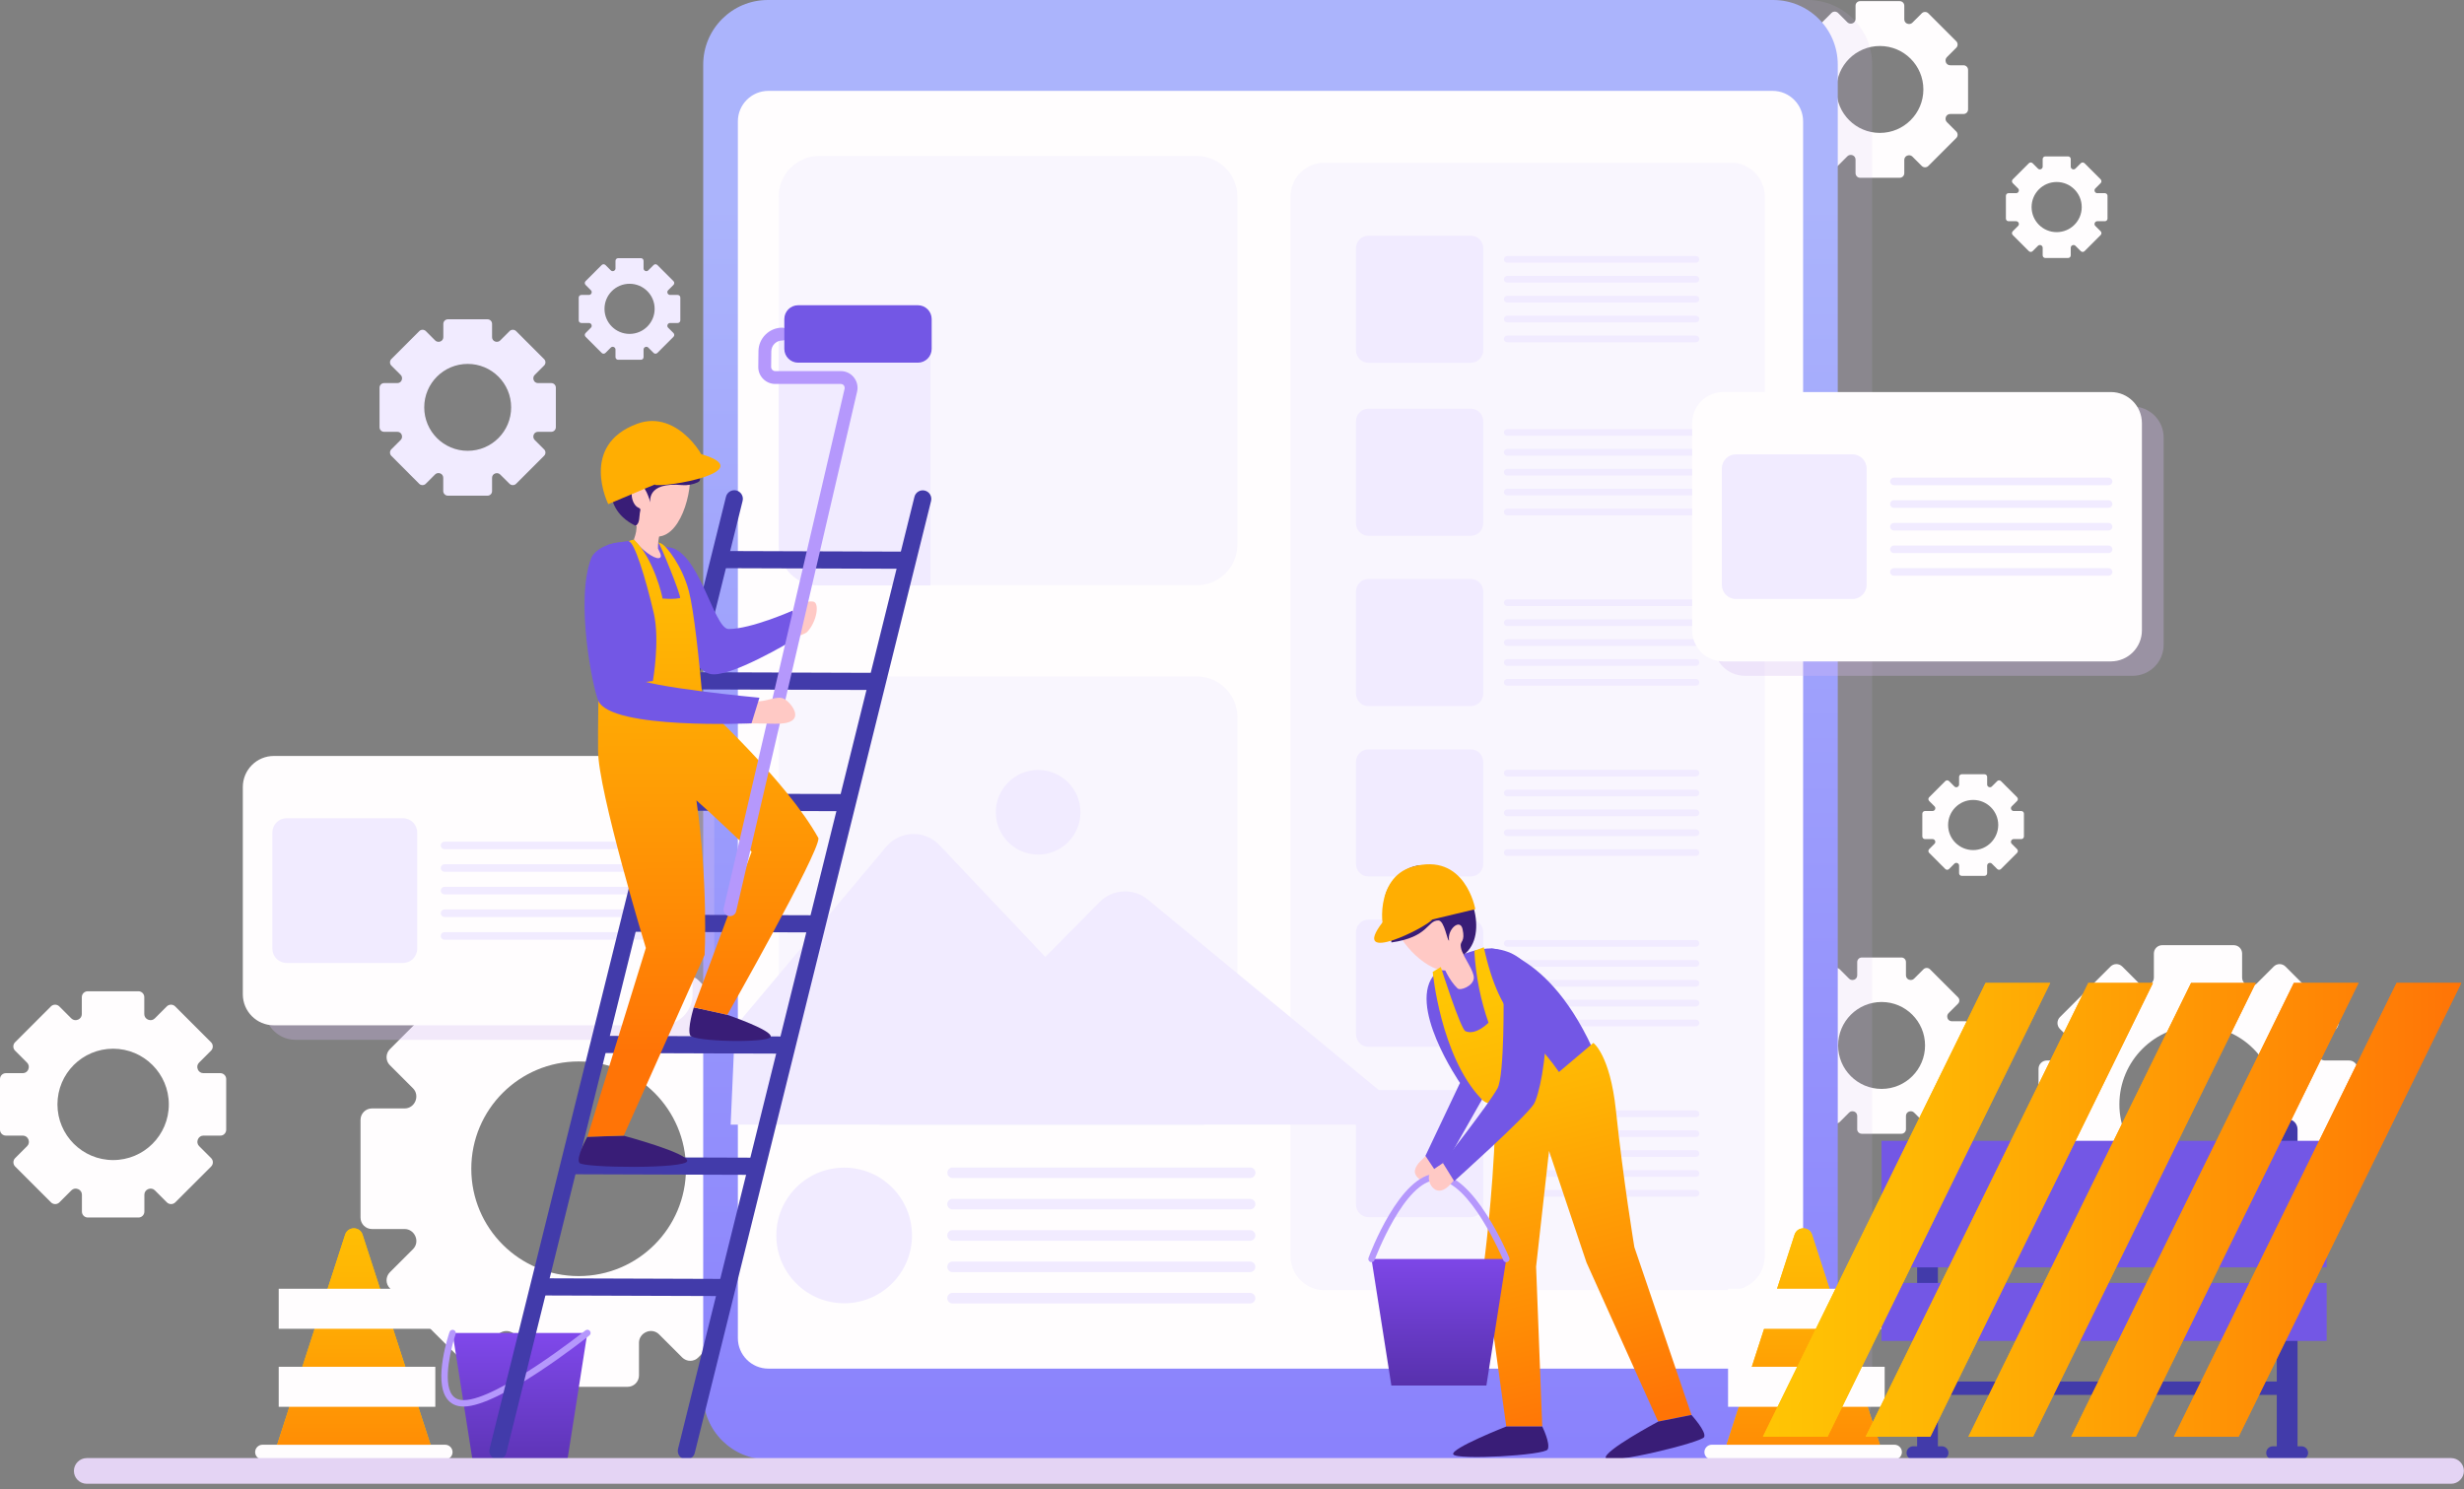 <svg width="263" height="159" viewBox="0 0 263 159" fill="none" xmlns="http://www.w3.org/2000/svg">
<rect x="0" y="0" width="263" height="159" fill="#808080" stroke="none"/>
<path d="M85.041 129.983V119.551C85.041 118.874 84.496 118.33 83.82 118.33H80.326C79.829 118.33 79.388 118.02 79.19 117.56C79.19 117.55 79.19 117.55 79.181 117.541C78.984 117.081 79.078 116.546 79.434 116.189L81.904 113.719C82.383 113.24 82.383 112.47 81.904 112.001L74.523 104.62C74.044 104.141 73.274 104.141 72.805 104.62L70.335 107.089C69.978 107.446 69.443 107.531 68.983 107.343C68.973 107.343 68.973 107.343 68.964 107.334C68.504 107.136 68.194 106.704 68.194 106.197V102.704C68.194 102.028 67.649 101.483 66.973 101.483H56.55C55.874 101.483 55.329 102.028 55.329 102.704V106.197C55.329 106.695 55.019 107.136 54.559 107.334C54.55 107.334 54.55 107.334 54.54 107.343C54.08 107.54 53.545 107.446 53.188 107.089L50.718 104.62C50.239 104.141 49.469 104.141 49 104.62L41.619 112.001C41.14 112.479 41.14 113.25 41.619 113.719L44.089 116.189C44.445 116.546 44.53 117.081 44.342 117.541C44.342 117.55 44.342 117.55 44.333 117.56C44.136 118.02 43.703 118.33 43.197 118.33H39.703C39.027 118.33 38.482 118.874 38.482 119.551V129.983C38.482 130.66 39.027 131.204 39.703 131.204H43.197C43.694 131.204 44.136 131.514 44.333 131.974C44.333 131.984 44.333 131.984 44.342 131.993C44.539 132.453 44.445 132.988 44.089 133.345L41.619 135.815C41.14 136.294 41.14 137.064 41.619 137.533L49 144.914C49.479 145.393 50.249 145.393 50.718 144.914L53.188 142.445C53.545 142.088 54.08 142.003 54.54 142.191C54.55 142.191 54.55 142.191 54.559 142.2C55.019 142.398 55.329 142.83 55.329 143.337V146.83C55.329 147.506 55.874 148.051 56.55 148.051H66.983C67.659 148.051 68.203 147.506 68.203 146.83V143.337C68.203 142.839 68.513 142.398 68.973 142.2C68.983 142.2 68.983 142.2 68.992 142.191C69.452 141.994 69.988 142.088 70.344 142.445L72.814 144.914C73.293 145.393 74.063 145.393 74.533 144.914L81.913 137.533C82.392 137.054 82.392 136.284 81.913 135.815L79.434 133.345C79.078 132.988 78.993 132.453 79.181 131.993C79.181 131.984 79.181 131.984 79.19 131.974C79.388 131.514 79.819 131.204 80.326 131.204H83.82C84.496 131.204 85.041 130.66 85.041 129.983ZM73.218 124.772C73.218 131.101 68.091 136.228 61.761 136.228C55.432 136.228 50.305 131.101 50.305 124.772C50.305 118.442 55.432 113.315 61.761 113.315C68.091 113.315 73.218 118.442 73.218 124.772Z" fill="#FFFDFE"/>
<path d="M230.79 134.932H238.425C238.913 134.932 239.317 134.538 239.317 134.04V131.486C239.317 131.12 239.542 130.8 239.88 130.66H239.89C240.228 130.519 240.622 130.584 240.876 130.847L242.688 132.66C243.036 133.007 243.599 133.007 243.947 132.66L249.346 127.26C249.694 126.913 249.694 126.349 249.346 126.002L247.534 124.189C247.271 123.927 247.205 123.542 247.346 123.203C247.346 123.203 247.346 123.194 247.355 123.194C247.496 122.856 247.815 122.631 248.182 122.631H250.736C251.224 122.631 251.628 122.236 251.628 121.739V114.104C251.628 113.616 251.234 113.212 250.736 113.212H248.182C247.815 113.212 247.496 112.987 247.355 112.649C247.355 112.649 247.355 112.639 247.346 112.639C247.205 112.301 247.271 111.907 247.534 111.653L249.346 109.841C249.694 109.493 249.694 108.93 249.346 108.582L243.947 103.183C243.599 102.835 243.036 102.835 242.688 103.183L240.876 104.995C240.613 105.258 240.228 105.324 239.89 105.183C239.89 105.183 239.88 105.183 239.88 105.174C239.542 105.033 239.317 104.714 239.317 104.347V101.793C239.317 101.305 238.923 100.901 238.425 100.901H230.79C230.302 100.901 229.898 101.295 229.898 101.793V104.347C229.898 104.714 229.673 105.033 229.335 105.174C229.335 105.174 229.326 105.174 229.326 105.183C228.987 105.324 228.593 105.258 228.34 104.995L226.527 103.183C226.18 102.835 225.616 102.835 225.269 103.183L219.869 108.582C219.522 108.93 219.522 109.493 219.869 109.841L221.682 111.653C221.945 111.916 222.01 112.301 221.869 112.639C221.869 112.639 221.869 112.649 221.86 112.649C221.719 112.987 221.4 113.212 221.034 113.212H218.479C217.991 113.212 217.587 113.606 217.587 114.104V121.739C217.587 122.227 217.982 122.631 218.479 122.631H221.034C221.4 122.631 221.719 122.856 221.86 123.194C221.86 123.194 221.86 123.203 221.869 123.203C222.01 123.542 221.945 123.936 221.682 124.189L219.869 126.002C219.522 126.349 219.522 126.913 219.869 127.26L225.269 132.66C225.616 133.007 226.18 133.007 226.527 132.66L228.34 130.847C228.602 130.584 228.987 130.519 229.326 130.66H229.335C229.673 130.8 229.898 131.12 229.898 131.486V134.04C229.898 134.528 230.302 134.932 230.79 134.932ZM234.603 126.284C229.973 126.284 226.217 122.527 226.217 117.898C226.217 113.268 229.973 109.512 234.603 109.512C239.233 109.512 242.989 113.268 242.989 117.898C242.989 122.527 239.233 126.284 234.603 126.284Z" fill="#FFFDFE"/>
<path d="M198.722 121.034H202.948C203.22 121.034 203.436 120.809 203.436 120.546V119.128C203.436 118.921 203.558 118.743 203.746 118.668C203.746 118.668 203.746 118.668 203.755 118.668C203.943 118.593 204.159 118.63 204.3 118.771L205.305 119.776C205.493 119.964 205.812 119.964 206 119.776L208.986 116.79C209.183 116.602 209.183 116.283 208.986 116.095L207.981 115.09C207.84 114.949 207.803 114.733 207.878 114.545C207.878 114.545 207.878 114.545 207.878 114.536C207.953 114.348 208.131 114.226 208.338 114.226H209.756C210.028 114.226 210.244 114.001 210.244 113.738V109.512C210.244 109.24 210.019 109.024 209.756 109.024H208.338C208.131 109.024 207.953 108.902 207.878 108.714C207.878 108.714 207.878 108.714 207.878 108.705C207.803 108.517 207.84 108.301 207.981 108.16L208.986 107.155C209.183 106.967 209.183 106.648 208.986 106.46L206 103.474C205.812 103.286 205.493 103.286 205.305 103.474L204.3 104.479C204.159 104.62 203.943 104.657 203.755 104.582C203.755 104.582 203.755 104.582 203.746 104.582C203.558 104.507 203.436 104.329 203.436 104.122V102.704C203.436 102.432 203.22 102.216 202.948 102.216H198.722C198.45 102.216 198.234 102.441 198.234 102.704V104.122C198.234 104.329 198.112 104.507 197.924 104.582C197.924 104.582 197.924 104.582 197.914 104.582C197.727 104.657 197.511 104.62 197.37 104.479L196.365 103.474C196.168 103.286 195.858 103.286 195.67 103.474L192.684 106.46C192.496 106.648 192.496 106.967 192.684 107.155L193.689 108.16C193.829 108.301 193.867 108.517 193.792 108.705C193.792 108.705 193.792 108.705 193.792 108.714C193.717 108.902 193.538 109.024 193.332 109.024H191.914C191.642 109.024 191.426 109.249 191.426 109.512V113.738C191.426 114.01 191.651 114.226 191.914 114.226H193.332C193.538 114.226 193.717 114.348 193.792 114.536C193.792 114.536 193.792 114.536 193.792 114.545C193.867 114.733 193.829 114.949 193.689 115.09L192.684 116.095C192.496 116.283 192.496 116.602 192.684 116.79L195.67 119.776C195.858 119.964 196.177 119.964 196.365 119.776L197.37 118.771C197.511 118.63 197.727 118.593 197.914 118.668C197.914 118.668 197.914 118.668 197.924 118.668C198.112 118.743 198.234 118.921 198.234 119.128V120.546C198.224 120.809 198.45 121.034 198.722 121.034ZM200.835 116.245C198.271 116.245 196.196 114.17 196.196 111.606C196.196 109.043 198.271 106.967 200.835 106.967C203.398 106.967 205.474 109.043 205.474 111.606C205.474 114.17 203.398 116.245 200.835 116.245Z" fill="#FFFDFE"/>
<path d="M47.807 52.916H52.033C52.305 52.916 52.521 52.7 52.521 52.427V51.009C52.521 50.803 52.643 50.624 52.831 50.549C52.831 50.549 52.831 50.549 52.84 50.549C53.028 50.474 53.244 50.511 53.385 50.652L54.39 51.648C54.578 51.836 54.897 51.836 55.085 51.648L58.071 48.662C58.268 48.474 58.268 48.154 58.071 47.967L57.066 46.962C56.925 46.821 56.888 46.605 56.963 46.417C56.963 46.417 56.963 46.417 56.963 46.408C57.038 46.22 57.217 46.098 57.423 46.098H58.841C59.113 46.098 59.329 45.873 59.329 45.61V41.384C59.329 41.112 59.113 40.896 58.841 40.896H57.423C57.217 40.896 57.038 40.774 56.963 40.586C56.963 40.586 56.963 40.586 56.963 40.576C56.888 40.389 56.925 40.173 57.066 40.032L58.071 39.027C58.268 38.839 58.268 38.52 58.071 38.332L55.085 35.346C54.897 35.158 54.578 35.158 54.39 35.346L53.385 36.351C53.244 36.492 53.028 36.529 52.84 36.454C52.84 36.454 52.84 36.454 52.831 36.454C52.643 36.379 52.521 36.2 52.521 35.994V34.576C52.521 34.303 52.305 34.087 52.033 34.087H47.807C47.535 34.087 47.319 34.313 47.319 34.576V35.994C47.319 36.2 47.197 36.379 47.009 36.454C47.009 36.454 47.009 36.454 47 36.454C46.812 36.529 46.596 36.492 46.455 36.351L45.45 35.346C45.262 35.158 44.943 35.158 44.755 35.346L41.769 38.332C41.581 38.52 41.581 38.839 41.769 39.027L42.774 40.032C42.915 40.173 42.952 40.389 42.877 40.576C42.877 40.576 42.877 40.576 42.877 40.586C42.802 40.774 42.624 40.896 42.417 40.896H40.999C40.727 40.896 40.511 41.121 40.511 41.384V45.61C40.511 45.882 40.727 46.098 40.999 46.098H42.417C42.624 46.098 42.802 46.22 42.877 46.408C42.877 46.408 42.877 46.408 42.877 46.417C42.952 46.605 42.915 46.821 42.774 46.962L41.769 47.967C41.581 48.154 41.581 48.474 41.769 48.662L44.746 51.648C44.934 51.836 45.253 51.836 45.441 51.648L46.446 50.643C46.586 50.502 46.802 50.465 46.99 50.54C46.99 50.54 46.99 50.54 47 50.54C47.187 50.615 47.309 50.793 47.309 51V52.418C47.309 52.69 47.535 52.916 47.807 52.916ZM49.92 48.126C47.356 48.126 45.281 46.051 45.281 43.487C45.281 40.924 47.356 38.849 49.92 38.849C52.484 38.849 54.559 40.924 54.559 43.487C54.559 46.051 52.484 48.126 49.92 48.126Z" fill="#F1EBFF"/>
<path d="M209.39 93.501H211.822C211.981 93.501 212.103 93.37 212.103 93.22V92.403C212.103 92.29 212.179 92.187 212.282 92.14C212.395 92.093 212.517 92.112 212.601 92.196L213.174 92.769C213.287 92.882 213.465 92.882 213.578 92.769L215.296 91.05C215.409 90.938 215.409 90.759 215.296 90.647L214.723 90.074C214.639 89.989 214.62 89.867 214.667 89.754C214.714 89.642 214.817 89.576 214.93 89.576H215.747C215.907 89.576 216.029 89.445 216.029 89.294V86.862C216.029 86.703 215.897 86.581 215.747 86.581H214.93C214.817 86.581 214.714 86.505 214.667 86.402C214.62 86.289 214.639 86.167 214.723 86.083L215.296 85.51C215.409 85.397 215.409 85.219 215.296 85.106L213.578 83.388C213.465 83.275 213.287 83.275 213.174 83.388L212.601 83.961C212.517 84.045 212.395 84.064 212.282 84.017C212.169 83.97 212.103 83.867 212.103 83.754V82.937C212.103 82.777 211.972 82.655 211.822 82.655H209.39C209.23 82.655 209.108 82.787 209.108 82.937V83.754C209.108 83.867 209.033 83.97 208.929 84.017C208.817 84.064 208.695 84.045 208.61 83.961L208.037 83.388C207.925 83.275 207.746 83.275 207.634 83.388L205.915 85.106C205.802 85.219 205.802 85.397 205.915 85.51L206.488 86.083C206.572 86.167 206.591 86.289 206.544 86.402C206.497 86.505 206.394 86.581 206.281 86.581H205.464C205.305 86.581 205.183 86.712 205.183 86.862V89.294C205.183 89.454 205.314 89.576 205.464 89.576H206.281C206.394 89.576 206.497 89.651 206.544 89.754C206.591 89.867 206.572 89.989 206.488 90.074L205.915 90.647C205.802 90.759 205.802 90.938 205.915 91.05L207.634 92.769C207.746 92.882 207.925 92.882 208.037 92.769L208.61 92.196C208.695 92.112 208.817 92.093 208.929 92.14C209.042 92.187 209.108 92.29 209.108 92.403V93.22C209.108 93.379 209.23 93.501 209.39 93.501ZM210.61 90.75C209.136 90.75 207.934 89.557 207.934 88.074C207.934 86.599 209.127 85.397 210.61 85.397C212.085 85.397 213.287 86.59 213.287 88.074C213.277 89.548 212.085 90.75 210.61 90.75Z" fill="#FFFDFE"/>
<path d="M24.143 120.602V115.193C24.143 114.846 23.861 114.564 23.514 114.564H21.701C21.439 114.564 21.213 114.405 21.11 114.16V114.151C21.007 113.907 21.053 113.635 21.241 113.447L22.528 112.16C22.772 111.916 22.772 111.512 22.528 111.268L18.697 107.437C18.452 107.193 18.049 107.193 17.804 107.437L16.518 108.723C16.33 108.911 16.058 108.958 15.814 108.855H15.804C15.56 108.751 15.4 108.526 15.4 108.263V106.451C15.4 106.103 15.119 105.822 14.771 105.822H9.362C9.015 105.822 8.733 106.103 8.733 106.451V108.263C8.733 108.526 8.574 108.751 8.329 108.855H8.32C8.076 108.958 7.804 108.911 7.616 108.723L6.329 107.437C6.085 107.193 5.681 107.193 5.437 107.437L1.606 111.268C1.362 111.512 1.362 111.916 1.606 112.16L2.892 113.447C3.08 113.635 3.127 113.907 3.024 114.151V114.16C2.93 114.405 2.704 114.564 2.442 114.564H0.629C0.282 114.564 0 114.846 0 115.193V120.602C0 120.95 0.282 121.231 0.629 121.231H2.442C2.704 121.231 2.93 121.391 3.033 121.635V121.645C3.136 121.889 3.089 122.161 2.902 122.349L1.615 123.635C1.371 123.88 1.371 124.283 1.615 124.528L5.447 128.359C5.691 128.603 6.094 128.603 6.339 128.359L7.625 127.072C7.813 126.885 8.085 126.838 8.329 126.941H8.339C8.583 127.044 8.743 127.27 8.743 127.533V129.345C8.743 129.692 9.024 129.974 9.372 129.974H14.781C15.128 129.974 15.41 129.692 15.41 129.345V127.533C15.41 127.27 15.569 127.044 15.814 126.941H15.823C16.067 126.838 16.34 126.885 16.527 127.072L17.814 128.359C18.058 128.603 18.462 128.603 18.706 128.359L22.537 124.528C22.781 124.283 22.781 123.88 22.537 123.635L21.251 122.349C21.063 122.161 21.016 121.889 21.119 121.645V121.635C21.223 121.391 21.448 121.231 21.711 121.231H23.523C23.861 121.241 24.143 120.95 24.143 120.602ZM18.02 117.898C18.02 121.185 15.363 123.842 12.076 123.842C8.799 123.842 6.132 121.185 6.132 117.898C6.132 114.611 8.79 111.954 12.076 111.954C15.354 111.954 18.02 114.621 18.02 117.898Z" fill="#FFFDFE"/>
<path d="M198.543 18.978H202.769C203.042 18.978 203.258 18.753 203.258 18.49V17.072C203.258 16.865 203.38 16.687 203.567 16.612C203.567 16.612 203.567 16.612 203.577 16.612C203.765 16.537 203.981 16.574 204.121 16.715L205.126 17.72C205.323 17.908 205.633 17.908 205.821 17.72L208.807 14.734C208.995 14.546 208.995 14.227 208.807 14.039L207.803 13.034C207.662 12.893 207.624 12.677 207.699 12.489C207.699 12.489 207.699 12.489 207.699 12.48C207.774 12.292 207.953 12.17 208.159 12.17H209.577C209.85 12.17 210.066 11.954 210.066 11.682V7.456C210.066 7.184 209.84 6.968 209.577 6.968H208.159C207.953 6.968 207.774 6.846 207.699 6.658C207.699 6.658 207.699 6.658 207.699 6.648C207.624 6.461 207.662 6.245 207.803 6.104L208.807 5.099C208.995 4.911 208.995 4.592 208.807 4.404L205.821 1.418C205.633 1.23 205.314 1.23 205.126 1.418L204.121 2.423C203.981 2.564 203.765 2.601 203.577 2.526C203.577 2.526 203.577 2.526 203.567 2.526C203.38 2.451 203.258 2.272 203.258 2.066V0.61C203.258 0.338 203.042 0.122 202.769 0.122H198.543C198.271 0.122 198.055 0.338 198.055 0.61V2.028C198.055 2.235 197.933 2.413 197.745 2.488C197.745 2.488 197.745 2.488 197.736 2.488C197.548 2.564 197.332 2.526 197.191 2.385L196.186 1.38C195.989 1.193 195.679 1.193 195.492 1.38L192.505 4.367C192.318 4.554 192.318 4.874 192.505 5.061L193.51 6.066C193.651 6.207 193.689 6.423 193.613 6.611C193.613 6.611 193.613 6.611 193.613 6.62C193.538 6.808 193.36 6.93 193.153 6.93H191.735C191.463 6.93 191.247 7.146 191.247 7.418V11.644C191.247 11.916 191.463 12.133 191.735 12.133H193.153C193.36 12.133 193.538 12.255 193.613 12.442C193.613 12.442 193.613 12.442 193.613 12.452C193.689 12.64 193.651 12.856 193.51 12.996L192.505 14.001C192.318 14.189 192.318 14.508 192.505 14.696L195.492 17.682C195.679 17.87 195.999 17.87 196.186 17.682L197.191 16.677C197.332 16.537 197.548 16.499 197.736 16.574C197.736 16.574 197.736 16.574 197.745 16.574C197.933 16.649 198.055 16.828 198.055 17.034V18.452C198.046 18.753 198.271 18.978 198.543 18.978ZM200.656 14.189C198.093 14.189 196.017 12.114 196.017 9.55C196.017 6.987 198.093 4.911 200.656 4.911C203.22 4.911 205.295 6.987 205.295 9.55C205.295 12.114 203.211 14.189 200.656 14.189Z" fill="#FFFDFE"/>
<path d="M218.31 27.542H220.743C220.902 27.542 221.024 27.411 221.024 27.261V26.444C221.024 26.331 221.099 26.228 221.203 26.181C221.315 26.134 221.437 26.153 221.522 26.237L222.095 26.81C222.208 26.923 222.386 26.923 222.499 26.81L224.217 25.091C224.33 24.979 224.33 24.8 224.217 24.688L223.644 24.115C223.56 24.03 223.541 23.908 223.588 23.796C223.635 23.692 223.738 23.617 223.851 23.617H224.668C224.827 23.617 224.95 23.486 224.95 23.335V20.903C224.95 20.744 224.818 20.622 224.668 20.622H223.851C223.738 20.622 223.635 20.547 223.588 20.443C223.541 20.331 223.56 20.208 223.644 20.124L224.217 19.551C224.33 19.438 224.33 19.26 224.217 19.147L222.499 17.429C222.386 17.316 222.208 17.316 222.095 17.429L221.522 18.002C221.437 18.086 221.315 18.105 221.203 18.058C221.099 18.011 221.024 17.908 221.024 17.795V16.978C221.024 16.818 220.893 16.696 220.743 16.696H218.31C218.151 16.696 218.029 16.828 218.029 16.978V17.795C218.029 17.908 217.954 18.011 217.85 18.058C217.738 18.105 217.616 18.086 217.531 18.002L216.958 17.429C216.846 17.316 216.667 17.316 216.554 17.429L214.836 19.147C214.723 19.26 214.723 19.438 214.836 19.551L215.409 20.124C215.493 20.208 215.512 20.331 215.465 20.443C215.418 20.547 215.315 20.622 215.202 20.622H214.385C214.226 20.622 214.104 20.753 214.104 20.903V23.335C214.104 23.495 214.235 23.617 214.385 23.617H215.202C215.315 23.617 215.418 23.692 215.465 23.796C215.512 23.908 215.493 24.03 215.409 24.115L214.836 24.688C214.723 24.8 214.723 24.979 214.836 25.091L216.554 26.81C216.667 26.923 216.846 26.923 216.958 26.81L217.531 26.237C217.616 26.153 217.738 26.134 217.85 26.181C217.954 26.228 218.029 26.331 218.029 26.444V27.261C218.029 27.411 218.151 27.542 218.31 27.542ZM219.522 24.782C218.048 24.782 216.846 23.589 216.846 22.105C216.846 20.631 218.038 19.429 219.522 19.429C220.996 19.429 222.198 20.622 222.198 22.105C222.198 23.589 221.006 24.782 219.522 24.782Z" fill="#FFFDFE"/>
<path d="M65.978 38.407H68.41C68.57 38.407 68.692 38.276 68.692 38.126V37.309C68.692 37.196 68.767 37.093 68.87 37.046C68.983 36.999 69.105 37.017 69.189 37.102L69.762 37.675C69.875 37.787 70.053 37.787 70.166 37.675L71.884 35.956C71.997 35.844 71.997 35.665 71.884 35.553L71.311 34.98C71.227 34.895 71.208 34.773 71.255 34.66C71.302 34.557 71.405 34.482 71.518 34.482H72.335C72.495 34.482 72.617 34.35 72.617 34.2V31.768C72.617 31.608 72.485 31.486 72.335 31.486H71.518C71.405 31.486 71.302 31.411 71.255 31.308C71.208 31.195 71.227 31.073 71.311 30.989L71.884 30.416C71.997 30.303 71.997 30.125 71.884 30.012L70.166 28.294C70.053 28.181 69.875 28.181 69.762 28.294L69.189 28.866C69.105 28.951 68.983 28.97 68.87 28.923C68.767 28.876 68.692 28.773 68.692 28.66V27.843C68.692 27.683 68.56 27.561 68.41 27.561H65.978C65.818 27.561 65.696 27.693 65.696 27.843V28.66C65.696 28.773 65.621 28.876 65.518 28.923C65.405 28.97 65.283 28.951 65.198 28.866L64.626 28.294C64.513 28.181 64.334 28.181 64.222 28.294L62.503 30.012C62.391 30.125 62.391 30.303 62.503 30.416L63.076 30.989C63.16 31.073 63.179 31.195 63.132 31.308C63.085 31.411 62.982 31.486 62.869 31.486H62.053C61.893 31.486 61.771 31.618 61.771 31.768V34.2C61.771 34.36 61.902 34.482 62.053 34.482H62.869C62.982 34.482 63.085 34.557 63.132 34.66C63.179 34.773 63.16 34.895 63.076 34.98L62.503 35.553C62.391 35.665 62.391 35.844 62.503 35.956L64.222 37.675C64.334 37.787 64.513 37.787 64.626 37.675L65.198 37.102C65.283 37.017 65.405 36.999 65.518 37.046C65.621 37.093 65.696 37.196 65.696 37.309V38.126C65.696 38.276 65.818 38.407 65.978 38.407ZM67.198 35.646C65.724 35.646 64.522 34.454 64.522 32.97C64.522 31.496 65.715 30.294 67.198 30.294C68.673 30.294 69.875 31.486 69.875 32.97C69.875 34.454 68.673 35.646 67.198 35.646Z" fill="#F1EBFF"/>
<path opacity="0.13" d="M192.928 155.807H85.632C81.82 155.807 78.73 152.718 78.73 148.905V6.902C78.73 3.089 81.82 0 85.632 0H192.928C196.741 0 199.83 3.089 199.83 6.902V148.896C199.83 152.708 196.741 155.807 192.928 155.807Z" fill="#D6BDF1"/>
<path d="M189.256 155.807H81.96C78.148 155.807 75.058 152.718 75.058 148.905V6.902C75.058 3.089 78.148 0 81.96 0H189.256C193.069 0 196.158 3.089 196.158 6.902V148.896C196.158 152.708 193.069 155.807 189.256 155.807Z" fill="url(#paint0_linear_1383_20086)"/>
<path d="M189.2 146.107H82.017C80.214 146.107 78.758 144.642 78.758 142.848V12.959C78.758 11.156 80.223 9.7 82.017 9.7H189.2C191.003 9.7 192.459 11.165 192.459 12.959V142.839C192.468 144.642 191.003 146.107 189.2 146.107Z" fill="#FFFDFE"/>
<path opacity="0.4" d="M184.749 137.731H141.365C139.365 137.731 137.75 136.106 137.75 134.115V20.978C137.75 18.978 139.374 17.363 141.365 17.363H184.749C186.749 17.363 188.364 18.988 188.364 20.978V134.115C188.364 136.115 186.74 137.731 184.749 137.731Z" fill="#F1EBFF"/>
<path d="M144.736 37.393V26.491C144.736 25.749 145.337 25.157 146.069 25.157C148.67 25.157 154.38 25.157 156.981 25.157C157.723 25.157 158.315 25.758 158.315 26.491V37.393C158.315 38.135 157.714 38.727 156.981 38.727C154.38 38.727 148.67 38.727 146.069 38.727C145.327 38.727 144.736 38.126 144.736 37.393Z" fill="#F1EBFF"/>
<path d="M181.021 28.049H160.878C160.681 28.049 160.521 27.89 160.521 27.693C160.521 27.495 160.681 27.336 160.878 27.336H181.021C181.218 27.336 181.378 27.495 181.378 27.693C181.378 27.89 181.218 28.049 181.021 28.049ZM181.378 29.815C181.378 29.618 181.218 29.458 181.021 29.458H160.878C160.681 29.458 160.521 29.618 160.521 29.815C160.521 30.012 160.681 30.172 160.878 30.172H181.021C181.218 30.172 181.378 30.012 181.378 29.815ZM181.378 31.937C181.378 31.74 181.218 31.58 181.021 31.58H160.878C160.681 31.58 160.521 31.74 160.521 31.937C160.521 32.134 160.681 32.294 160.878 32.294H181.021C181.218 32.294 181.378 32.134 181.378 31.937ZM181.378 34.059C181.378 33.862 181.218 33.703 181.021 33.703H160.878C160.681 33.703 160.521 33.862 160.521 34.059C160.521 34.257 160.681 34.416 160.878 34.416H181.021C181.218 34.416 181.378 34.257 181.378 34.059ZM181.378 36.182C181.378 35.984 181.218 35.825 181.021 35.825H160.878C160.681 35.825 160.521 35.984 160.521 36.182C160.521 36.379 160.681 36.538 160.878 36.538H181.021C181.218 36.538 181.378 36.379 181.378 36.182Z" fill="#F1EBFF"/>
<path d="M144.736 55.864V44.962C144.736 44.22 145.337 43.628 146.069 43.628C148.67 43.628 154.38 43.628 156.981 43.628C157.723 43.628 158.315 44.229 158.315 44.962V55.864C158.315 56.606 157.714 57.198 156.981 57.198C154.38 57.198 148.67 57.198 146.069 57.198C145.327 57.198 144.736 56.606 144.736 55.864Z" fill="#F1EBFF"/>
<path d="M181.021 46.521H160.878C160.681 46.521 160.521 46.361 160.521 46.164C160.521 45.967 160.681 45.807 160.878 45.807H181.021C181.218 45.807 181.378 45.967 181.378 46.164C181.378 46.361 181.218 46.521 181.021 46.521ZM181.378 48.286C181.378 48.089 181.218 47.929 181.021 47.929H160.878C160.681 47.929 160.521 48.089 160.521 48.286C160.521 48.483 160.681 48.643 160.878 48.643H181.021C181.218 48.643 181.378 48.483 181.378 48.286ZM181.378 50.408C181.378 50.211 181.218 50.051 181.021 50.051H160.878C160.681 50.051 160.521 50.211 160.521 50.408C160.521 50.605 160.681 50.765 160.878 50.765H181.021C181.218 50.765 181.378 50.605 181.378 50.408ZM181.378 52.531C181.378 52.333 181.218 52.174 181.021 52.174H160.878C160.681 52.174 160.521 52.333 160.521 52.531C160.521 52.728 160.681 52.887 160.878 52.887H181.021C181.218 52.887 181.378 52.728 181.378 52.531ZM181.378 54.662C181.378 54.465 181.218 54.305 181.021 54.305H160.878C160.681 54.305 160.521 54.465 160.521 54.662C160.521 54.859 160.681 55.019 160.878 55.019H181.021C181.218 55.01 181.378 54.85 181.378 54.662Z" fill="#F1EBFF"/>
<path d="M144.736 74.044V63.142C144.736 62.4 145.337 61.808 146.069 61.808C148.67 61.808 154.38 61.808 156.981 61.808C157.723 61.808 158.315 62.409 158.315 63.142V74.044C158.315 74.786 157.714 75.378 156.981 75.378C154.38 75.378 148.67 75.378 146.069 75.378C145.327 75.387 144.736 74.786 144.736 74.044Z" fill="#F1EBFF"/>
<path d="M181.021 64.701H160.878C160.681 64.701 160.521 64.541 160.521 64.344C160.521 64.147 160.681 63.987 160.878 63.987H181.021C181.218 63.987 181.378 64.147 181.378 64.344C181.378 64.541 181.218 64.701 181.021 64.701ZM181.378 66.475C181.378 66.278 181.218 66.119 181.021 66.119H160.878C160.681 66.119 160.521 66.278 160.521 66.475C160.521 66.673 160.681 66.832 160.878 66.832H181.021C181.218 66.823 181.378 66.673 181.378 66.475ZM181.378 68.598C181.378 68.4 181.218 68.241 181.021 68.241H160.878C160.681 68.241 160.521 68.4 160.521 68.598C160.521 68.795 160.681 68.954 160.878 68.954H181.021C181.218 68.954 181.378 68.795 181.378 68.598ZM181.378 70.72C181.378 70.523 181.218 70.363 181.021 70.363H160.878C160.681 70.363 160.521 70.523 160.521 70.72C160.521 70.917 160.681 71.077 160.878 71.077H181.021C181.218 71.077 181.378 70.917 181.378 70.72ZM181.378 72.842C181.378 72.645 181.218 72.485 181.021 72.485H160.878C160.681 72.485 160.521 72.645 160.521 72.842C160.521 73.039 160.681 73.199 160.878 73.199H181.021C181.218 73.199 181.378 73.039 181.378 72.842Z" fill="#F1EBFF"/>
<path d="M144.736 92.234V81.331C144.736 80.589 145.337 79.998 146.069 79.998C148.67 79.998 154.38 79.998 156.981 79.998C157.723 79.998 158.315 80.599 158.315 81.331V92.234C158.315 92.975 157.714 93.567 156.981 93.567C154.38 93.567 148.67 93.567 146.069 93.567C145.327 93.567 144.736 92.966 144.736 92.234Z" fill="#F1EBFF"/>
<path d="M181.021 82.89H160.878C160.681 82.89 160.521 82.73 160.521 82.533C160.521 82.336 160.681 82.176 160.878 82.176H181.021C181.218 82.176 181.378 82.336 181.378 82.533C181.378 82.73 181.218 82.89 181.021 82.89ZM181.378 84.655C181.378 84.458 181.218 84.299 181.021 84.299H160.878C160.681 84.299 160.521 84.458 160.521 84.655C160.521 84.853 160.681 85.012 160.878 85.012H181.021C181.218 85.012 181.378 84.853 181.378 84.655ZM181.378 86.778C181.378 86.581 181.218 86.421 181.021 86.421H160.878C160.681 86.421 160.521 86.581 160.521 86.778C160.521 86.975 160.681 87.135 160.878 87.135H181.021C181.218 87.135 181.378 86.975 181.378 86.778ZM181.378 88.9C181.378 88.703 181.218 88.543 181.021 88.543H160.878C160.681 88.543 160.521 88.703 160.521 88.9C160.521 89.097 160.681 89.257 160.878 89.257H181.021C181.218 89.257 181.378 89.097 181.378 88.9ZM181.378 91.022C181.378 90.825 181.218 90.665 181.021 90.665H160.878C160.681 90.665 160.521 90.825 160.521 91.022C160.521 91.219 160.681 91.379 160.878 91.379H181.021C181.218 91.379 181.378 91.219 181.378 91.022Z" fill="#F1EBFF"/>
<path d="M144.736 110.414V99.511C144.736 98.769 145.337 98.178 146.069 98.178C148.67 98.178 154.38 98.178 156.981 98.178C157.723 98.178 158.315 98.779 158.315 99.511V110.414C158.315 111.155 157.714 111.747 156.981 111.747C154.38 111.747 148.67 111.747 146.069 111.747C145.327 111.756 144.736 111.155 144.736 110.414Z" fill="#F1EBFF"/>
<path d="M181.021 101.07H160.878C160.681 101.07 160.521 100.91 160.521 100.713C160.521 100.516 160.681 100.356 160.878 100.356H181.021C181.218 100.356 181.378 100.516 181.378 100.713C181.378 100.91 181.218 101.07 181.021 101.07ZM181.378 102.845C181.378 102.648 181.218 102.488 181.021 102.488H160.878C160.681 102.488 160.521 102.648 160.521 102.845C160.521 103.042 160.681 103.202 160.878 103.202H181.021C181.218 103.192 181.378 103.042 181.378 102.845ZM181.378 104.967C181.378 104.77 181.218 104.61 181.021 104.61H160.878C160.681 104.61 160.521 104.77 160.521 104.967C160.521 105.164 160.681 105.324 160.878 105.324H181.021C181.218 105.324 181.378 105.164 181.378 104.967ZM181.378 107.089C181.378 106.892 181.218 106.732 181.021 106.732H160.878C160.681 106.732 160.521 106.892 160.521 107.089C160.521 107.287 160.681 107.446 160.878 107.446H181.021C181.218 107.446 181.378 107.287 181.378 107.089ZM181.378 109.212C181.378 109.014 181.218 108.855 181.021 108.855H160.878C160.681 108.855 160.521 109.014 160.521 109.212C160.521 109.409 160.681 109.568 160.878 109.568H181.021C181.218 109.568 181.378 109.409 181.378 109.212Z" fill="#F1EBFF"/>
<path d="M144.736 128.603V117.701C144.736 116.959 145.337 116.367 146.069 116.367C148.67 116.367 154.38 116.367 156.981 116.367C157.723 116.367 158.315 116.968 158.315 117.701V128.603C158.315 129.345 157.714 129.936 156.981 129.936C154.38 129.936 148.67 129.936 146.069 129.936C145.327 129.936 144.736 129.335 144.736 128.603Z" fill="#F1EBFF"/>
<path d="M181.021 119.259H160.878C160.681 119.259 160.521 119.1 160.521 118.903C160.521 118.705 160.681 118.546 160.878 118.546H181.021C181.218 118.546 181.378 118.705 181.378 118.903C181.378 119.1 181.218 119.259 181.021 119.259ZM181.378 121.025C181.378 120.828 181.218 120.668 181.021 120.668H160.878C160.681 120.668 160.521 120.828 160.521 121.025C160.521 121.222 160.681 121.382 160.878 121.382H181.021C181.218 121.382 181.378 121.222 181.378 121.025ZM181.378 123.147C181.378 122.95 181.218 122.79 181.021 122.79H160.878C160.681 122.79 160.521 122.95 160.521 123.147C160.521 123.344 160.681 123.504 160.878 123.504H181.021C181.218 123.504 181.378 123.344 181.378 123.147ZM181.378 125.269C181.378 125.072 181.218 124.913 181.021 124.913H160.878C160.681 124.913 160.521 125.072 160.521 125.269C160.521 125.467 160.681 125.626 160.878 125.626H181.021C181.218 125.626 181.378 125.467 181.378 125.269ZM181.378 127.392C181.378 127.194 181.218 127.035 181.021 127.035H160.878C160.681 127.035 160.521 127.194 160.521 127.392C160.521 127.589 160.681 127.748 160.878 127.748H181.021C181.218 127.748 181.378 127.589 181.378 127.392Z" fill="#F1EBFF"/>
<path opacity="0.4" d="M127.749 62.484H87.445C85.059 62.484 83.115 60.55 83.115 58.155V20.978C83.115 18.593 85.05 16.649 87.445 16.649H127.739C130.124 16.649 132.068 18.584 132.068 20.978V58.155C132.068 60.55 130.134 62.484 127.749 62.484Z" fill="#F1EBFF"/>
<path d="M99.314 35.562V62.494H87.341C85.012 62.494 83.125 60.597 83.125 58.268V35.562H99.314Z" fill="#F1EBFF"/>
<path d="M90.102 139.13C94.1 139.13 97.342 135.888 97.342 131.89C97.342 127.891 94.1 124.65 90.102 124.65C86.103 124.65 82.862 127.891 82.862 131.89C82.862 135.888 86.103 139.13 90.102 139.13Z" fill="#F1EBFF"/>
<path d="M133.439 125.758H101.68C101.371 125.758 101.117 125.504 101.117 125.194C101.117 124.884 101.371 124.631 101.68 124.631H133.439C133.749 124.631 134.003 124.884 134.003 125.194C133.993 125.504 133.749 125.758 133.439 125.758ZM133.993 128.547C133.993 128.237 133.74 127.983 133.43 127.983H101.671C101.361 127.983 101.108 128.237 101.108 128.547C101.108 128.857 101.361 129.11 101.671 129.11H133.43C133.749 129.101 133.993 128.857 133.993 128.547ZM133.993 131.89C133.993 131.58 133.74 131.326 133.43 131.326H101.671C101.361 131.326 101.108 131.58 101.108 131.89C101.108 132.2 101.361 132.453 101.671 132.453H133.43C133.749 132.453 133.993 132.2 133.993 131.89ZM133.993 135.242C133.993 134.932 133.74 134.679 133.43 134.679H101.671C101.361 134.679 101.108 134.932 101.108 135.242C101.108 135.552 101.361 135.806 101.671 135.806H133.43C133.749 135.796 133.993 135.552 133.993 135.242ZM133.993 138.585C133.993 138.275 133.74 138.022 133.43 138.022H101.671C101.361 138.022 101.108 138.275 101.108 138.585C101.108 138.895 101.361 139.149 101.671 139.149H133.43C133.749 139.149 133.993 138.895 133.993 138.585Z" fill="#F1EBFF"/>
<path opacity="0.4" d="M127.749 118.048H87.445C85.059 118.048 83.115 116.114 83.115 113.719V76.542C83.115 74.157 85.05 72.213 87.445 72.213H127.739C130.124 72.213 132.068 74.147 132.068 76.542V113.719C132.068 116.114 130.134 118.048 127.749 118.048Z" fill="#F1EBFF"/>
<path d="M78.448 109.625L94.591 90.393C96.056 88.646 98.713 88.571 100.281 90.224L128.509 120.058H77.988L78.448 109.625Z" fill="#F1EBFF"/>
<path d="M122.509 96.027L151.638 120.058H93.905L117.372 96.29C118.762 94.891 120.988 94.778 122.509 96.027Z" fill="#F1EBFF"/>
<path d="M115.325 86.712C115.325 89.2 113.306 91.229 110.808 91.229C108.32 91.229 106.291 89.21 106.291 86.712C106.291 84.224 108.31 82.195 110.808 82.195C113.306 82.204 115.325 84.224 115.325 86.712Z" fill="#F1EBFF"/>
<path opacity="0.31" d="M72.927 111.005H31.552C29.721 111.005 28.237 109.522 28.237 107.69V85.566C28.237 83.735 29.721 82.251 31.552 82.251H72.927C74.758 82.251 76.242 83.735 76.242 85.566V107.69C76.242 109.522 74.758 111.005 72.927 111.005Z" fill="#D6BDF1"/>
<path d="M70.607 109.456H29.233C27.401 109.456 25.918 107.972 25.918 106.141V84.017C25.918 82.186 27.401 80.702 29.233 80.702H70.607C72.438 80.702 73.922 82.186 73.922 84.017V106.141C73.922 107.972 72.438 109.456 70.607 109.456Z" fill="#FFFDFE"/>
<path d="M29.073 101.286V88.872C29.073 88.027 29.749 87.35 30.594 87.35C33.552 87.35 40.05 87.35 43.008 87.35C43.854 87.35 44.53 88.036 44.53 88.872V101.277C44.53 102.122 43.854 102.798 43.008 102.798C40.05 102.798 33.552 102.798 30.594 102.798C29.749 102.807 29.073 102.122 29.073 101.286Z" fill="#F1EBFF"/>
<path d="M70.363 90.656H47.45C47.225 90.656 47.046 90.478 47.046 90.252C47.046 90.027 47.225 89.848 47.45 89.848H70.363C70.588 89.848 70.767 90.027 70.767 90.252C70.767 90.478 70.579 90.656 70.363 90.656ZM70.767 92.665C70.767 92.44 70.588 92.262 70.363 92.262H47.45C47.225 92.262 47.046 92.44 47.046 92.665C47.046 92.891 47.225 93.069 47.45 93.069H70.363C70.579 93.069 70.767 92.891 70.767 92.665ZM70.767 95.079C70.767 94.853 70.588 94.675 70.363 94.675H47.45C47.225 94.675 47.046 94.853 47.046 95.079C47.046 95.304 47.225 95.483 47.45 95.483H70.363C70.579 95.483 70.767 95.304 70.767 95.079ZM70.767 97.492C70.767 97.267 70.588 97.088 70.363 97.088H47.45C47.225 97.088 47.046 97.267 47.046 97.492C47.046 97.718 47.225 97.896 47.45 97.896H70.363C70.579 97.896 70.767 97.718 70.767 97.492ZM70.767 99.915C70.767 99.69 70.588 99.511 70.363 99.511H47.45C47.225 99.511 47.046 99.69 47.046 99.915C47.046 100.14 47.225 100.319 47.45 100.319H70.363C70.579 100.319 70.767 100.14 70.767 99.915Z" fill="#F1EBFF"/>
<path d="M200.656 154.23H184.289L191.548 131.805C191.839 130.904 193.116 130.904 193.407 131.805L200.656 154.23Z" fill="#FFC504"/>
<path d="M202.215 155.807H182.711C182.279 155.807 181.922 155.45 181.922 155.019C181.922 154.587 182.279 154.23 182.711 154.23H202.215C202.647 154.23 203.004 154.587 203.004 155.019C203.004 155.45 202.657 155.807 202.215 155.807Z" fill="#FFFDFE"/>
<path d="M200.656 154.23H184.289L191.548 131.805C191.839 130.904 193.116 130.904 193.407 131.805L200.656 154.23Z" fill="url(#paint1_linear_1383_20086)"/>
<path d="M201.164 150.182H184.448V145.91H201.164V150.182ZM201.164 137.58H184.448V141.853H201.164V137.58Z" fill="#FFFDFE"/>
<path d="M45.957 154.23H29.58L36.839 131.805C37.13 130.904 38.407 130.904 38.698 131.805L45.957 154.23Z" fill="#FFC504"/>
<path d="M47.516 155.807H28.021C27.589 155.807 27.232 155.45 27.232 155.019C27.232 154.587 27.589 154.23 28.021 154.23H47.516C47.948 154.23 48.305 154.587 48.305 155.019C48.305 155.45 47.957 155.807 47.516 155.807Z" fill="#FFFDFE"/>
<path d="M45.957 154.23H29.58L36.839 131.805C37.13 130.904 38.407 130.904 38.698 131.805L45.957 154.23Z" fill="url(#paint2_linear_1383_20086)"/>
<path d="M46.464 150.182H29.749V145.91H46.464V150.182ZM46.464 137.58H29.749V141.853H46.464V137.58Z" fill="#FFFDFE"/>
<path d="M244.224 148.911V147.483H205.694V148.911H244.224Z" fill="#423BAA"/>
<path d="M205.737 155.807C205.126 155.807 204.629 155.31 204.629 154.699V120.565C204.629 119.954 205.126 119.457 205.737 119.457C206.347 119.457 206.845 119.954 206.845 120.565V154.699C206.854 155.3 206.357 155.807 205.737 155.807Z" fill="#423BAA"/>
<path d="M207.267 155.807H204.206C203.812 155.807 203.502 155.488 203.502 155.103C203.502 154.709 203.821 154.399 204.206 154.399H207.267C207.662 154.399 207.972 154.718 207.972 155.103C207.972 155.488 207.662 155.807 207.267 155.807Z" fill="#423BAA"/>
<path d="M244.125 155.807C243.515 155.807 243.017 155.31 243.017 154.699V120.565C243.017 119.954 243.515 119.457 244.125 119.457C244.736 119.457 245.233 119.954 245.233 120.565V154.699C245.233 155.3 244.736 155.807 244.125 155.807Z" fill="#423BAA"/>
<path d="M245.656 155.807H242.594C242.2 155.807 241.89 155.488 241.89 155.103C241.89 154.709 242.209 154.399 242.594 154.399H245.656C246.05 154.399 246.36 154.718 246.36 155.103C246.36 155.488 246.05 155.807 245.656 155.807Z" fill="#423BAA"/>
<path d="M248.341 135.298H200.825V121.786H248.341V135.298ZM248.341 136.961H200.825V143.149H248.341V136.961Z" fill="#7357E5"/>
<path d="M195.069 153.375H188.167L211.934 104.93H218.836L195.069 153.375ZM229.805 104.93H222.902L199.135 153.375H206.037L229.805 104.93ZM240.773 104.93H233.871L210.103 153.375H217.005L240.773 104.93ZM251.741 104.93H244.839L221.071 153.375H227.973L251.741 104.93ZM262.709 104.93H255.807L232.039 153.375H238.941L262.709 104.93Z" fill="url(#paint3_linear_1383_20086)"/>
<path d="M195.069 153.375H188.167L211.934 104.93H218.836L195.069 153.375ZM229.805 104.93H222.902L199.135 153.375H206.037L229.805 104.93ZM240.773 104.93H233.871L210.103 153.375H217.005L240.773 104.93ZM251.741 104.93H244.839L221.071 153.375H227.973L251.741 104.93ZM262.709 104.93H255.807L232.039 153.375H238.941L262.709 104.93Z" fill="url(#paint4_linear_1383_20086)"/>
<path d="M152.615 122.912C151.835 123.87 151.215 124.124 151.028 124.931C150.84 125.73 152.446 126.772 152.971 125.636C154.408 122.527 154.887 123.56 154.887 123.56L152.615 122.912Z" fill="#FFC9C5"/>
<path d="M160.503 120.424C158.578 115.719 156.127 110.686 155.197 110.169C156.418 113.456 158.484 116.855 158.484 116.855L153.563 125.523L152.145 123.391L155.835 115.607C155.835 115.607 150.023 107.174 153.234 103.887C153.234 103.887 153.976 103.164 154.408 102.854C156.793 101.173 159.141 101.248 159.141 101.248C159.141 101.248 166.484 101.586 171.386 115.391C167.189 118.424 165.282 118.63 160.503 120.424Z" fill="#7357E5"/>
<path d="M155.845 101.136C156.314 102.366 157.375 103.69 157.31 104.432C157.235 105.258 155.882 105.803 155.572 105.512C154.718 104.714 154.004 103.145 154.098 103.07C154.248 102.939 155.845 101.136 155.845 101.136Z" fill="#FFC9C5"/>
<path d="M149.619 100.244C151.084 102.535 154.784 105.343 156.117 102.206C157.451 99.07 155.986 96.253 155.986 96.253C155.986 96.253 145.966 89.745 149.619 100.244Z" fill="#FFC9C5"/>
<path d="M154.671 100.403C154.455 99.211 155.845 98.009 156.108 99.183C156.408 100.516 155.864 100.469 155.911 100.957C155.967 101.577 156.174 101.737 156.23 101.925C159.038 99.84 157 93.727 154.08 92.985C152.671 92.29 150.755 91.689 148.727 94.027C146.962 96.055 148.154 97.661 148.52 100.61C152.521 100.047 152.305 98.262 153.526 98.262C154.192 98.262 154.483 100.525 154.671 100.403Z" fill="#391D77"/>
<path d="M158.089 117.287C153.76 112.733 152.924 103.756 152.924 103.756L153.788 103.23C153.788 103.23 155.892 109.86 156.418 110.085C157.554 110.573 158.878 109.174 158.878 109.174C158.07 106.855 157.526 104.329 157.366 101.493L158.38 101.126C160.193 109.437 163.075 109.615 166.4 114.442L170.071 111.334C170.071 111.334 171.846 112.602 172.475 118.508C173.264 126.002 174.447 133.139 174.447 133.139L180.542 151.046L176.983 151.76L169.339 134.782L165.339 122.865L163.958 135.223L164.615 152.286H160.775L158.38 135.007C158.38 135.007 159.338 127.861 159.592 120.217C158.643 116.593 159.141 118.386 158.089 117.287Z" fill="url(#paint5_linear_1383_20086)"/>
<path d="M176.992 151.76C176.992 151.76 171.057 154.934 171.396 155.666C171.734 156.399 181.612 153.986 181.894 153.413C182.176 152.84 180.542 151.056 180.542 151.056L176.992 151.76Z" fill="#391D77"/>
<path d="M164.616 152.286H160.775C160.775 152.286 154.85 154.615 155.113 155.253C155.385 155.892 164.897 155.366 165.198 154.727C165.508 154.089 164.616 152.286 164.616 152.286Z" fill="#391D77"/>
<path d="M157.469 97.06C151.967 98.347 147.882 99.436 147.882 99.436C147.431 99.502 146.689 93.727 150.727 92.543C156.408 90.891 157.469 97.06 157.469 97.06Z" fill="#FFAE02"/>
<path d="M147.562 98.469C144.013 103.098 152.183 99.051 152.868 98.168L147.562 98.469Z" fill="#FFAE02"/>
<path d="M158.653 147.91H148.511L146.389 134.406H160.775L158.653 147.91Z" fill="url(#paint6_linear_1383_20086)"/>
<path d="M160.775 134.744C160.643 134.744 160.512 134.669 160.456 134.528C160.418 134.444 156.868 125.974 153.385 125.974C149.91 125.974 146.745 134.435 146.717 134.519C146.652 134.697 146.454 134.791 146.276 134.726C146.098 134.66 146.004 134.463 146.069 134.284C146.201 133.918 149.431 125.288 153.385 125.288C157.329 125.288 160.944 133.899 161.094 134.265C161.169 134.444 161.085 134.641 160.906 134.716C160.869 134.744 160.822 134.744 160.775 134.744Z" fill="#B598FC"/>
<path d="M154.737 123.495C153.957 124.452 152.718 124.715 152.53 125.523C152.342 126.321 153.319 128.077 154.812 126.424C157.103 123.88 155.864 125.082 155.864 125.082L154.737 123.495Z" fill="#FFC9C5"/>
<path d="M159.132 101.258C167.592 101.68 164.681 116.386 163.714 117.87C162.747 119.353 155.216 126.096 155.216 126.096L154.004 124.143C154.004 124.143 158.897 117.898 159.836 116.189C160.615 114.79 160.484 105.878 160.484 105.878L159.132 101.258Z" fill="#7357E5"/>
<path d="M60.569 155.807H50.427L48.305 142.304H62.691L60.569 155.807Z" fill="url(#paint7_linear_1383_20086)"/>
<path d="M49.488 150.154C48.699 150.154 48.089 149.863 47.685 149.29C46.258 147.29 47.91 142.398 47.986 142.191C48.051 142.013 48.248 141.919 48.417 141.975C48.596 142.041 48.69 142.229 48.633 142.416C48.183 143.74 47.225 147.478 48.248 148.896C48.521 149.281 48.934 149.469 49.497 149.469C53.094 149.469 62.391 142.107 62.484 142.031C62.635 141.909 62.851 141.938 62.963 142.088C63.085 142.238 63.057 142.454 62.907 142.567C62.522 142.877 53.329 150.154 49.488 150.154Z" fill="#B598FC"/>
<path d="M53.15 155.807C53.075 155.807 53 155.798 52.925 155.779C52.437 155.657 52.136 155.159 52.258 154.671L77.49 53.028C77.612 52.54 78.11 52.239 78.599 52.361C79.087 52.484 79.387 52.981 79.265 53.47L54.042 155.103C53.939 155.526 53.563 155.807 53.15 155.807Z" fill="#423BAA"/>
<path d="M73.265 155.807C73.19 155.807 73.115 155.798 73.039 155.779C72.551 155.657 72.251 155.159 72.373 154.671L97.605 53.038C97.727 52.549 98.225 52.249 98.713 52.371C99.201 52.493 99.502 52.991 99.38 53.479L74.157 155.103C74.054 155.526 73.678 155.807 73.265 155.807Z" fill="#423BAA"/>
<path d="M77.265 138.36L57.291 138.294L57.301 136.463L77.275 136.529L77.265 138.36ZM80.477 125.42L60.503 125.354L60.513 123.523L80.486 123.588L80.477 125.42ZM83.679 112.48L63.705 112.414L63.715 110.583L83.688 110.648L83.679 112.48ZM86.881 99.539L66.907 99.474L66.917 97.642L86.89 97.708L86.881 99.539ZM90.083 86.599L70.11 86.534L70.119 84.702L90.093 84.768L90.083 86.599ZM93.285 73.659L73.312 73.593L73.321 71.762L93.295 71.828L93.285 73.659ZM96.487 60.719L76.514 60.653L76.523 58.822L96.497 58.888L96.487 60.719Z" fill="#423BAA"/>
<path d="M83.632 65.837C84.862 65.349 85.519 64.034 86.796 64.222C87.501 64.325 87.21 66.372 86.139 67.48C85.886 67.743 83.885 68.353 83.885 68.353L83.632 65.837Z" fill="#FFC9C5"/>
<path d="M84.59 65.189C84.59 65.189 80.176 67.151 77.772 67.151C76.138 67.151 74.598 58.4 71.124 58.4C70.786 60.531 71.311 62.438 70.71 64.513C71.997 67.809 73.988 71.452 75.772 71.941C77.772 72.485 84.59 68.372 84.59 68.372V65.189Z" fill="#7357E5"/>
<path d="M74.382 69.678C73.753 69.894 72.917 69.424 73.171 68.617C74.213 65.33 73.499 60.231 71.725 58.803C69.818 57.263 67.076 57.611 64.898 58.174C62.231 60.822 64.456 69.415 64.193 78.918C69.715 78.552 69.743 80.308 74.899 78.523C73.997 75.603 74.072 72.251 74.382 69.678Z" fill="#7357E5"/>
<path d="M66.569 121.241C66.569 121.241 73.528 123.11 73.349 123.955C73.171 124.8 62.287 124.678 61.855 124.152C61.423 123.626 62.691 121.363 62.691 121.363L66.569 121.241Z" fill="#391D77"/>
<path d="M74.054 107.54L77.631 108.338C77.631 108.338 82.543 110.01 82.251 110.695C81.96 111.371 73.997 111.212 73.668 110.526C73.34 109.841 74.054 107.54 74.054 107.54Z" fill="#391D77"/>
<path d="M67.978 55.479C67.959 56.747 67.894 56.878 67.659 57.601C68.429 58.672 69.828 59.686 70.335 59.583C70.842 59.48 70.232 58.653 70.232 58.559C70.222 57.451 70.448 56.953 70.711 55.883" fill="#FFC9C5"/>
<path d="M75.049 75.218C74.626 70.373 74.063 65.142 73.528 63.114C72.786 60.297 71.124 58.39 70.795 58.165C70.795 58.165 70.598 57.986 70.26 57.911C70.41 57.892 72.805 63.799 72.579 63.846C71.96 63.968 71.387 63.94 70.71 63.893C70.729 63.752 69.781 59.592 67.659 57.601C67.546 57.63 67.208 57.695 67.105 57.789C67.706 57.808 68.908 61.705 69.781 65.452C70.457 68.363 69.687 72.701 69.687 72.701L63.893 73.481C63.893 73.481 63.809 77.866 63.837 80.101C63.809 84.355 68.936 101.202 68.936 101.202L62.7 121.354L66.579 121.231L75.209 101.934C75.209 101.934 75.612 94.422 74.335 85.444C75.988 86.881 79.369 90.139 80.223 90.928C79.331 93.342 74.054 107.54 74.054 107.54L77.631 108.338C77.631 108.338 87.454 91.041 87.36 89.482C84.026 83.425 75.058 75.227 75.049 75.218Z" fill="url(#paint8_linear_1383_20086)"/>
<path d="M77.922 97.802C77.866 97.802 77.819 97.793 77.763 97.783C77.397 97.699 77.162 97.323 77.246 96.957L90.149 41.506C90.186 41.337 90.111 41.215 90.074 41.149C90.027 41.093 89.923 40.989 89.745 40.989H82.758C82.27 40.989 81.81 40.802 81.463 40.454C81.115 40.107 80.927 39.647 80.937 39.158L80.956 37.496C80.965 36.106 82.111 34.98 83.491 34.98C83.867 34.98 84.176 35.289 84.176 35.665C84.176 36.041 83.867 36.351 83.491 36.351C82.852 36.351 82.336 36.867 82.326 37.506L82.308 39.168C82.308 39.29 82.355 39.403 82.439 39.487C82.524 39.572 82.636 39.618 82.758 39.618H89.745C90.299 39.618 90.806 39.863 91.144 40.295C91.482 40.727 91.614 41.281 91.482 41.816L78.58 97.267C78.514 97.596 78.232 97.802 77.922 97.802Z" fill="#B598FC"/>
<path d="M97.971 38.717H85.191C84.383 38.717 83.716 38.06 83.716 37.243V34.059C83.716 33.252 84.374 32.585 85.191 32.585H97.971C98.779 32.585 99.445 33.242 99.445 34.059V37.243C99.445 38.05 98.788 38.717 97.971 38.717Z" fill="#7357E5"/>
<path d="M73.668 51C73.631 54.061 71.762 58.935 68.626 56.728C65.489 54.521 65.217 50.972 65.217 50.972C65.217 50.972 70.936 38.802 73.668 51Z" fill="#FFC9C5"/>
<path d="M67.997 51.761C67.029 52.249 67.452 53.864 68.1 54.174C68.194 54.221 68.307 54.258 68.344 54.362C68.363 54.418 68.354 54.493 68.335 54.549C68.203 55.085 68.335 55.873 67.837 56.127C65.63 55.047 65.273 53.479 65.001 51.911C64.888 51.263 64.832 50.587 65.02 49.958C65.208 49.309 65.63 48.755 66.043 48.22C66.466 47.676 66.926 47.093 67.584 46.877C67.894 46.774 68.222 46.755 68.551 46.746C69.584 46.699 70.607 46.652 71.64 46.605C71.894 46.596 72.157 46.586 72.391 46.661C72.823 46.793 73.133 47.187 73.377 47.572C74.035 48.596 74.486 49.751 74.702 50.953C74.72 51.075 74.739 51.197 74.683 51.31C74.626 51.413 74.523 51.469 74.42 51.516C73.922 51.723 73.359 51.836 72.823 51.789C68.917 51.413 69.424 53.657 69.424 53.657C69.424 53.657 68.814 51.338 67.997 51.761Z" fill="#391D77"/>
<path d="M64.926 53.817C70.767 51.31 75.199 49.572 75.199 49.572C75.65 49.338 72.467 43.6 68.025 45.234C61.771 47.525 64.926 53.817 64.926 53.817Z" fill="#FFAE02"/>
<path d="M74.842 48.483C81.143 50.305 71.049 52.089 69.837 51.751L74.842 48.483Z" fill="#FFAE02"/>
<path d="M80.524 74.88C81.848 74.964 82.956 74.185 83.716 74.617C84.487 75.049 86.355 77.35 82.693 77.265C79.031 77.181 79.669 77.265 79.669 77.265L80.524 74.88Z" fill="#FFC9C5"/>
<path d="M66.466 57.902C65.227 57.817 63.489 58.606 63.104 59.592C61.386 64.025 63.245 73.396 63.865 74.814C65.217 77.904 80.214 77.218 80.214 77.218L81.059 74.486C81.059 74.486 69.039 73.359 67.659 72.344C67.114 71.95 68.128 58.015 66.466 57.902Z" fill="#7357E5"/>
<path opacity="0.31" d="M227.626 72.147H186.251C184.42 72.147 182.937 70.664 182.937 68.832V46.708C182.937 44.877 184.42 43.394 186.251 43.394H227.626C229.457 43.394 230.941 44.877 230.941 46.708V68.832C230.941 70.664 229.457 72.147 227.626 72.147Z" fill="#D6BDF1"/>
<path d="M225.306 70.607H183.932C182.101 70.607 180.617 69.124 180.617 67.292V45.168C180.617 43.337 182.101 41.853 183.932 41.853H225.306C227.138 41.853 228.621 43.337 228.621 45.168V67.292C228.621 69.124 227.138 70.607 225.306 70.607Z" fill="#FFFDFE"/>
<path d="M183.782 62.428V50.023C183.782 49.178 184.458 48.502 185.303 48.502C188.261 48.502 194.759 48.502 197.717 48.502C198.562 48.502 199.239 49.188 199.239 50.023V62.428C199.239 63.264 198.562 63.949 197.717 63.949C194.759 63.949 188.261 63.949 185.303 63.949C184.458 63.949 183.782 63.273 183.782 62.428Z" fill="#F1EBFF"/>
<path d="M225.062 51.798H202.149C201.924 51.798 201.746 51.62 201.746 51.394C201.746 51.169 201.924 50.99 202.149 50.99H225.062C225.288 50.99 225.466 51.169 225.466 51.394C225.466 51.62 225.288 51.798 225.062 51.798ZM225.466 53.808C225.466 53.582 225.288 53.404 225.062 53.404H202.149C201.924 53.404 201.746 53.582 201.746 53.808C201.746 54.033 201.924 54.211 202.149 54.211H225.062C225.288 54.211 225.466 54.033 225.466 53.808ZM225.466 56.23C225.466 56.005 225.288 55.827 225.062 55.827H202.149C201.924 55.827 201.746 56.005 201.746 56.23C201.746 56.456 201.924 56.634 202.149 56.634H225.062C225.288 56.634 225.466 56.446 225.466 56.23ZM225.466 58.644C225.466 58.418 225.288 58.24 225.062 58.24H202.149C201.924 58.24 201.746 58.418 201.746 58.644C201.746 58.869 201.924 59.047 202.149 59.047H225.062C225.288 59.047 225.466 58.869 225.466 58.644ZM225.466 61.057C225.466 60.832 225.288 60.653 225.062 60.653H202.149C201.924 60.653 201.746 60.832 201.746 61.057C201.746 61.282 201.924 61.461 202.149 61.461H225.062C225.288 61.461 225.466 61.282 225.466 61.057Z" fill="#F1EBFF"/>
<path d="M261.62 158.399H9.259C8.498 158.399 7.888 157.779 7.888 157.028C7.888 156.277 8.508 155.657 9.259 155.657H261.62C262.38 155.657 262.991 156.277 262.991 157.028C262.991 157.779 262.38 158.399 261.62 158.399Z" fill="#E4D4F4"/>
<defs>
<linearGradient id="paint0_linear_1383_20086" x1="135.612" y1="21.375" x2="135.612" y2="231.859" gradientUnits="userSpaceOnUse">
<stop offset="0.001" stop-color="#ABB4FC"/>
<stop offset="1" stop-color="#7765FC"/>
</linearGradient>
<linearGradient id="paint1_linear_1383_20086" x1="192.467" y1="127.235" x2="192.467" y2="164.473" gradientUnits="userSpaceOnUse">
<stop stop-color="#FFC504"/>
<stop offset="0.253" stop-color="#FFB504"/>
<stop offset="0.743" stop-color="#FF8C05"/>
<stop offset="1" stop-color="#FF7406"/>
</linearGradient>
<linearGradient id="paint2_linear_1383_20086" x1="37.769" y1="127.235" x2="37.769" y2="164.473" gradientUnits="userSpaceOnUse">
<stop stop-color="#FFC504"/>
<stop offset="0.253" stop-color="#FFB504"/>
<stop offset="0.743" stop-color="#FF8C05"/>
<stop offset="1" stop-color="#FF7406"/>
</linearGradient>
<linearGradient id="paint3_linear_1383_20086" x1="188.159" y1="129.157" x2="262.708" y2="129.157" gradientUnits="userSpaceOnUse">
<stop stop-color="#FFC504"/>
<stop offset="0.253" stop-color="#FFB504"/>
<stop offset="0.743" stop-color="#FF8C05"/>
<stop offset="1" stop-color="#FF7406"/>
</linearGradient>
<linearGradient id="paint4_linear_1383_20086" x1="188.159" y1="129.157" x2="262.708" y2="129.157" gradientUnits="userSpaceOnUse">
<stop stop-color="#FFC504"/>
<stop offset="0.253" stop-color="#FFB504"/>
<stop offset="0.743" stop-color="#FF8C05"/>
<stop offset="1" stop-color="#FF7406"/>
</linearGradient>
<linearGradient id="paint5_linear_1383_20086" x1="159.156" y1="105.577" x2="170.998" y2="151.959" gradientUnits="userSpaceOnUse">
<stop stop-color="#FFC504"/>
<stop offset="0.253" stop-color="#FFB504"/>
<stop offset="0.743" stop-color="#FF8C05"/>
<stop offset="1" stop-color="#FF7406"/>
</linearGradient>
<linearGradient id="paint6_linear_1383_20086" x1="153.584" y1="150.794" x2="153.584" y2="133.11" gradientUnits="userSpaceOnUse">
<stop stop-color="#4F2CA0"/>
<stop offset="1" stop-color="#8149ED"/>
</linearGradient>
<linearGradient id="paint7_linear_1383_20086" x1="55.5" y1="161.692" x2="55.5" y2="141.757" gradientUnits="userSpaceOnUse">
<stop stop-color="#4F2CA0"/>
<stop offset="1" stop-color="#8149ED"/>
</linearGradient>
<linearGradient id="paint8_linear_1383_20086" x1="74.809" y1="51.588" x2="75.051" y2="112.303" gradientUnits="userSpaceOnUse">
<stop stop-color="#FFC504"/>
<stop offset="0.253" stop-color="#FFB504"/>
<stop offset="0.743" stop-color="#FF8C05"/>
<stop offset="1" stop-color="#FF7406"/>
</linearGradient>
</defs>
</svg>

